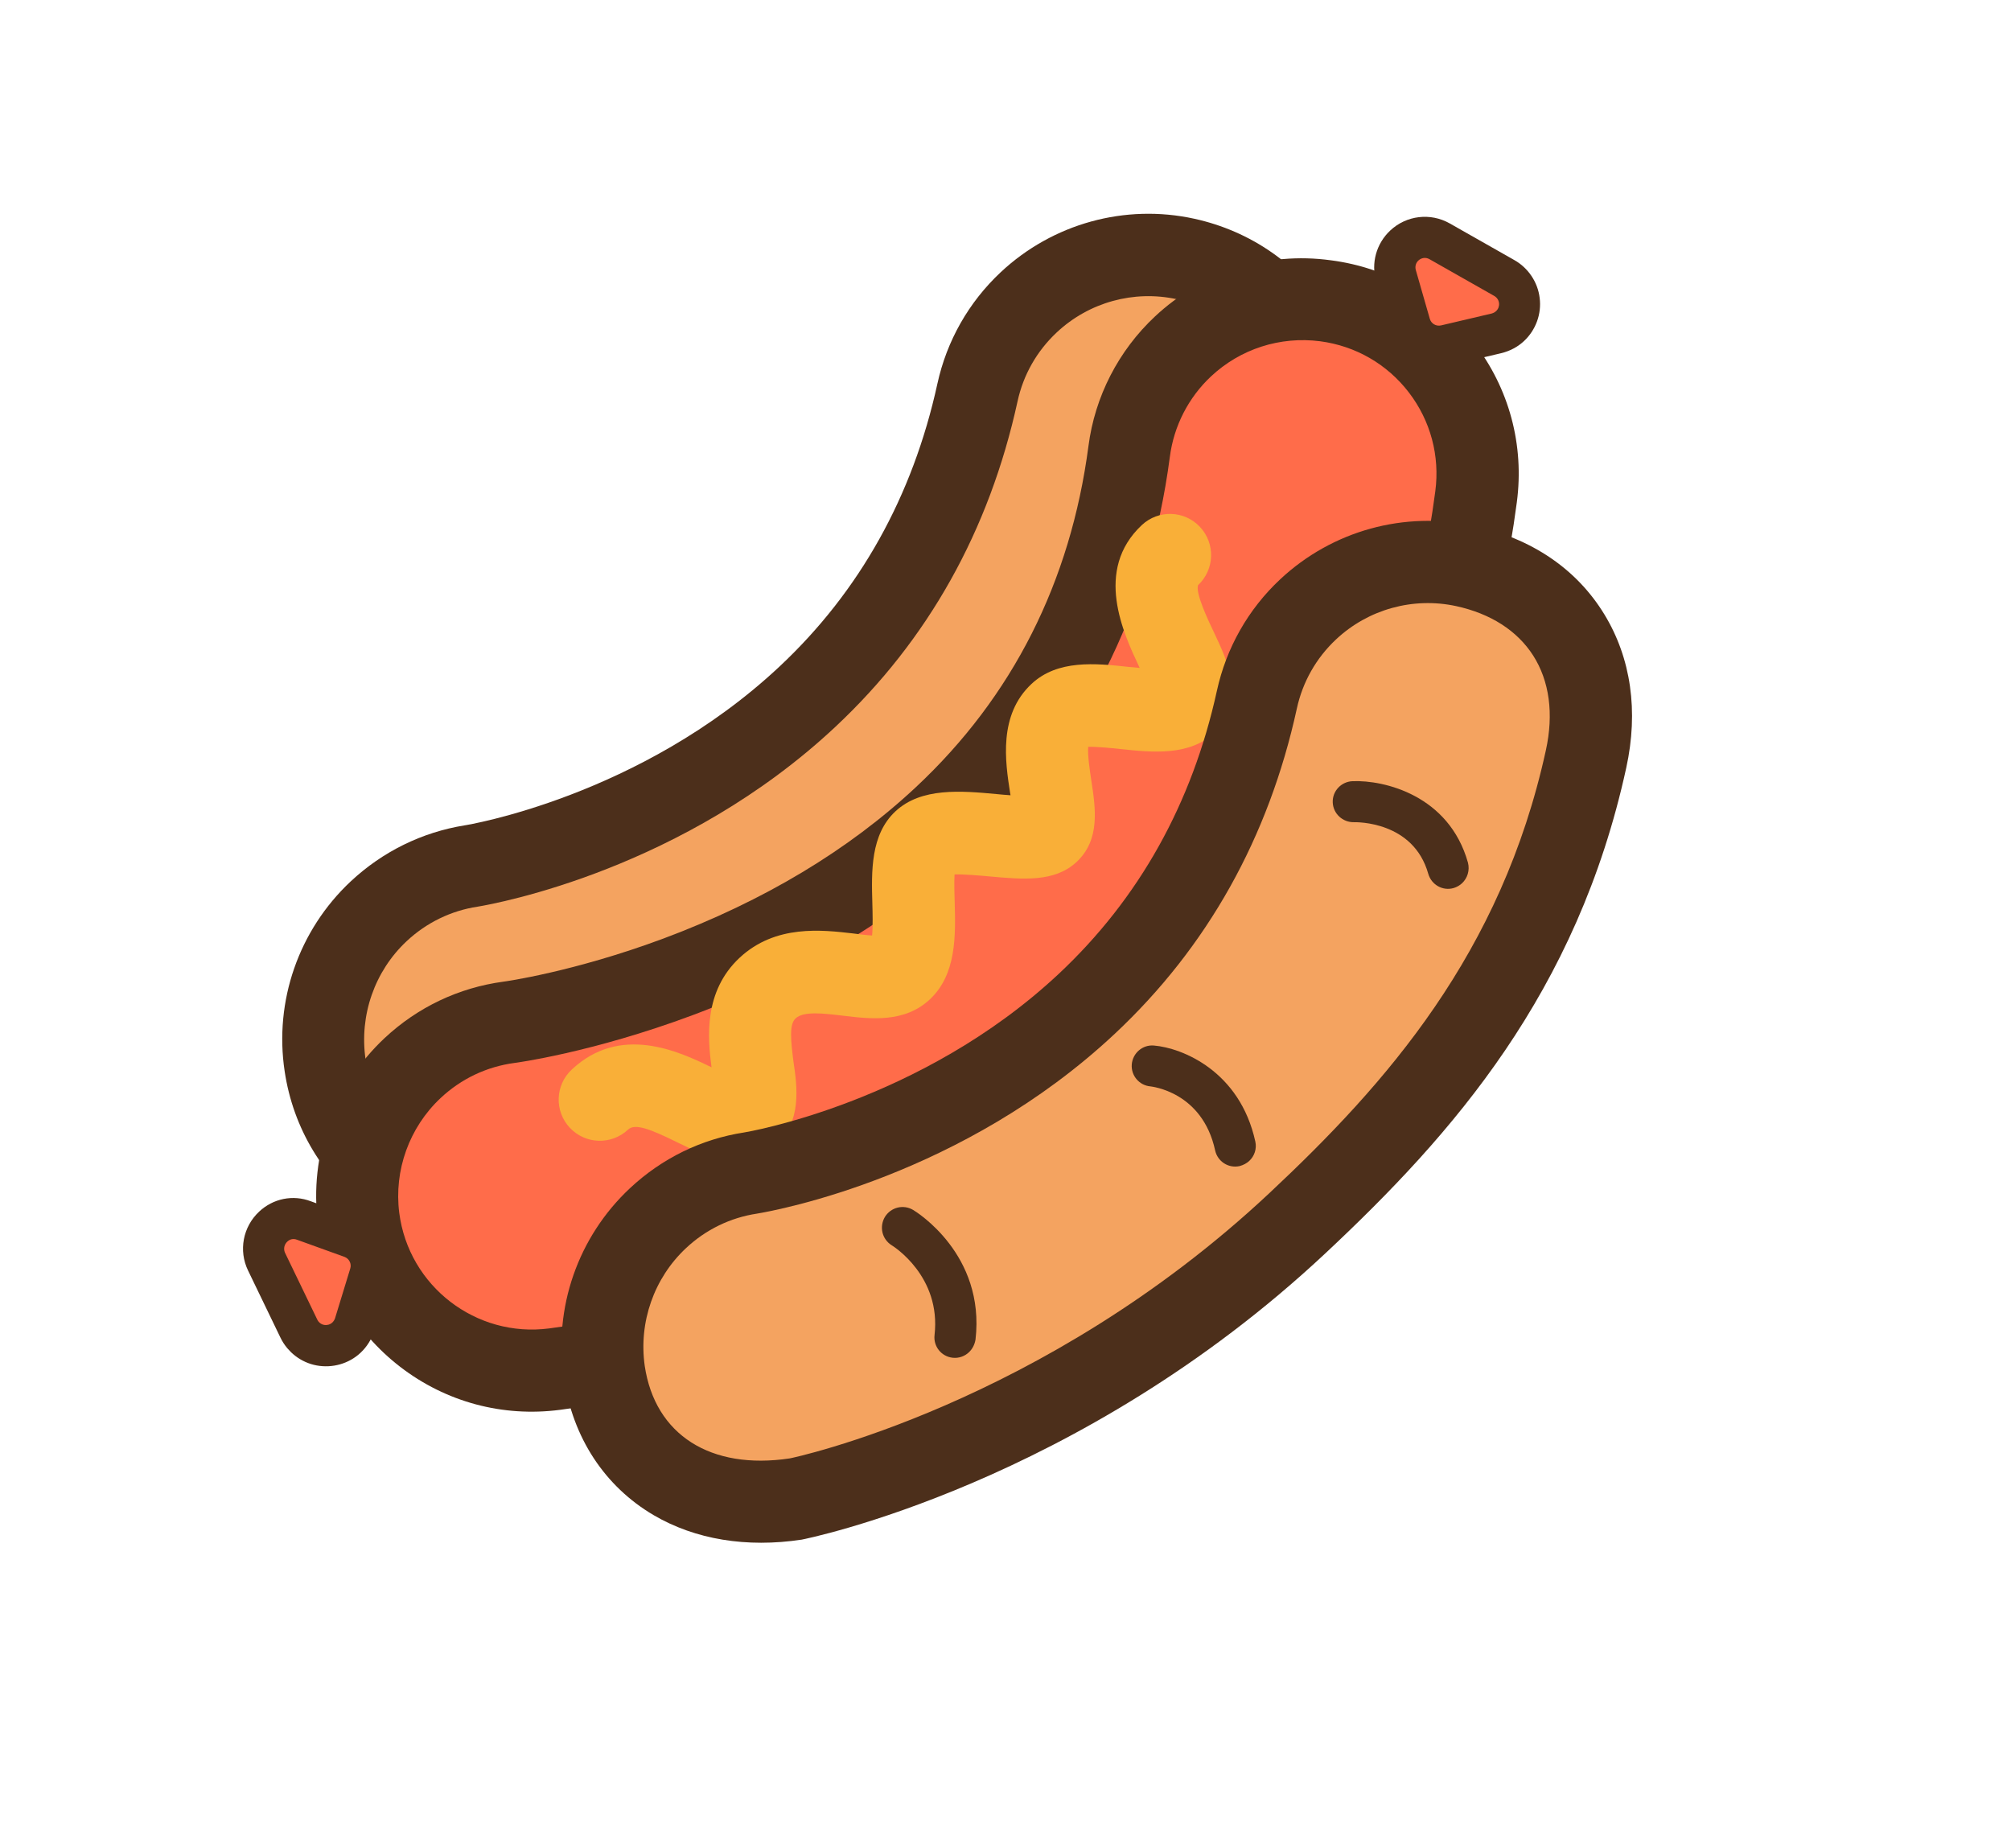 <svg width="37" height="34" viewBox="0 0 37 36" fill="none" xmlns="http://www.w3.org/2000/svg">
<g id="Hotdog" clip-path="url(#clip0_1_8962)">
<path id="Vector" d="M19.349 18.521C14.96 22.63 9.703 23.517 9.119 23.605C8.22 23.739 7.321 23.519 6.59 22.978C5.859 22.436 5.379 21.644 5.246 20.745C5.079 19.638 5.469 18.516 6.288 17.749C6.791 17.278 7.416 16.976 8.099 16.869C8.243 16.846 11.78 16.253 14.643 13.573C16.328 11.995 17.444 10.002 17.958 7.65C18.107 6.972 18.45 6.363 18.956 5.889C19.774 5.123 20.917 4.805 22.011 5.044C22.899 5.235 23.658 5.767 24.151 6.532C24.643 7.297 24.805 8.211 24.61 9.097C23.794 12.846 22.025 16.016 19.349 18.521Z" fill="#F4A360"/>
<path id="Vector_2" d="M19.895 19.103C15.5 23.218 10.248 24.237 9.24 24.399C8.131 24.565 7.021 24.289 6.117 23.622C5.212 22.954 4.622 21.975 4.457 20.865C4.251 19.498 4.732 18.116 5.744 17.168C6.364 16.588 7.132 16.21 7.965 16.076C7.992 16.073 11.383 15.524 14.094 12.986C15.657 11.523 16.693 9.668 17.173 7.475C17.356 6.638 17.783 5.887 18.407 5.302C19.42 4.354 20.83 3.965 22.18 4.261C23.279 4.502 24.218 5.155 24.823 6.099C25.429 7.045 25.631 8.17 25.392 9.268C24.539 13.178 22.69 16.487 19.895 19.103ZM6.834 18.332C6.21 18.916 5.911 19.773 6.032 20.625C6.244 22.046 7.573 23.029 8.996 22.816C9.218 22.783 14.49 21.975 18.8 17.939C21.351 15.552 23.042 12.52 23.828 8.93C23.977 8.251 23.853 7.553 23.477 6.967C23.102 6.381 22.519 5.976 21.837 5.828C21 5.646 20.126 5.887 19.499 6.474C19.11 6.838 18.846 7.303 18.734 7.821C18.184 10.335 16.991 12.468 15.185 14.158C12.229 16.925 8.618 17.593 8.216 17.66C7.699 17.738 7.22 17.971 6.834 18.332Z" fill="#4C2F1B"/>
<path id="Vector_3" d="M21.948 20.845C18.085 24.462 13.097 26.222 9.714 26.666C8.812 26.785 7.92 26.544 7.197 25.99C6.475 25.435 6.014 24.635 5.898 23.73C5.758 22.646 6.15 21.549 6.949 20.801C7.469 20.314 8.119 20.005 8.827 19.912C8.882 19.903 10.29 19.709 12.12 19.025C14.167 18.26 15.912 17.212 17.305 15.908C19.324 14.018 20.538 11.623 20.911 8.791C21.014 8.012 21.385 7.285 21.959 6.748C22.707 6.048 23.72 5.723 24.735 5.855C25.634 5.972 26.44 6.433 26.994 7.156C27.548 7.879 27.785 8.771 27.67 9.673C27.085 14.08 25.161 17.838 21.948 20.845Z" fill="#FF6C4A"/>
<path id="Vector_4" d="M22.499 21.434C18.501 25.176 13.328 27.001 9.82 27.461C8.704 27.606 7.6 27.309 6.71 26.625C5.823 25.942 5.253 24.951 5.106 23.835C4.931 22.497 5.416 21.145 6.404 20.22C7.048 19.618 7.848 19.238 8.718 19.121C8.73 19.12 10.078 18.936 11.841 18.279C13.791 17.55 15.446 16.557 16.76 15.327C18.638 13.569 19.767 11.335 20.116 8.689C20.24 7.727 20.7 6.83 21.412 6.164C22.338 5.297 23.587 4.898 24.839 5.07C25.95 5.213 26.939 5.784 27.627 6.676C28.313 7.566 28.609 8.67 28.461 9.785C27.855 14.378 25.849 18.297 22.499 21.434ZM7.496 21.387C6.885 21.959 6.583 22.797 6.69 23.627C6.875 25.053 8.185 26.061 9.61 25.875C12.87 25.449 17.68 23.751 21.404 20.264C24.478 17.386 26.318 13.787 26.873 9.569C26.964 8.88 26.781 8.196 26.358 7.644C25.934 7.092 25.32 6.738 24.629 6.647C23.849 6.547 23.075 6.796 22.504 7.331C22.064 7.743 21.779 8.299 21.702 8.897C21.305 11.917 20.01 14.473 17.852 16.493C16.382 17.869 14.548 18.973 12.4 19.775C10.439 20.506 8.95 20.703 8.935 20.704C8.394 20.776 7.896 21.012 7.496 21.387Z" fill="#4C2F1B"/>
<path id="Vector_5" d="M14.033 22.311C13.413 22.892 12.63 22.505 12.109 22.252C11.565 21.983 11.279 21.878 11.146 22.003C10.822 22.306 10.315 22.29 10.012 21.966C9.709 21.642 9.726 21.136 10.05 20.833C10.997 19.946 12.133 20.476 12.773 20.789C12.696 20.206 12.621 19.311 13.317 18.658C14.019 18.001 14.93 18.113 15.534 18.182C15.643 18.197 15.789 18.215 15.901 18.222C15.918 18.046 15.911 17.776 15.906 17.6C15.888 16.971 15.87 16.258 16.354 15.805C16.857 15.334 17.637 15.403 18.326 15.467C18.408 15.475 18.502 15.484 18.598 15.49C18.596 15.47 18.593 15.456 18.589 15.44C18.496 14.839 18.358 13.928 19.006 13.322C19.515 12.845 20.251 12.919 20.898 12.99C20.962 12.994 21.038 13.002 21.115 13.01C21.11 13.005 21.11 12.999 21.108 12.996C20.796 12.334 20.218 11.106 21.156 10.227C21.48 9.924 21.986 9.94 22.289 10.264C22.592 10.588 22.575 11.094 22.251 11.398C22.199 11.553 22.441 12.067 22.559 12.313C22.832 12.889 23.205 13.681 22.583 14.264C22.085 14.73 21.366 14.657 20.732 14.589C20.554 14.57 20.276 14.542 20.111 14.547C20.097 14.715 20.145 15.022 20.172 15.204C20.255 15.744 20.348 16.356 19.887 16.787C19.458 17.189 18.838 17.13 18.179 17.07C17.987 17.053 17.701 17.027 17.508 17.032C17.497 17.191 17.506 17.412 17.51 17.564C17.529 18.228 17.545 18.98 17.027 19.465C16.533 19.928 15.871 19.848 15.337 19.784C14.958 19.739 14.566 19.69 14.41 19.837C14.285 19.954 14.316 20.26 14.37 20.684C14.443 21.166 14.533 21.843 14.033 22.311Z" fill="#F9AF38"/>
<path id="Vector_6" d="M24.191 23.822C20.106 27.646 15.375 29.049 14.423 29.194C13.523 29.327 12.704 29.199 12.056 28.82C11.316 28.388 10.831 27.643 10.693 26.721C10.527 25.614 10.917 24.492 11.735 23.726C12.238 23.255 12.863 22.953 13.547 22.845C13.69 22.822 17.227 22.229 20.09 19.549C21.776 17.971 22.892 15.977 23.405 13.626C23.555 12.948 23.897 12.339 24.403 11.865C25.222 11.099 26.364 10.78 27.458 11.02C28.363 11.217 29.067 11.689 29.49 12.38C29.9 13.052 30.015 13.881 29.817 14.781C28.901 18.954 26.573 21.591 24.191 23.822Z" fill="#F4A360"/>
<path id="Vector_7" d="M24.735 24.409C19.914 28.924 14.583 29.979 14.53 29.989C13.456 30.151 12.456 29.987 11.647 29.513C10.691 28.951 10.069 28.003 9.897 26.841C9.69 25.474 10.171 24.092 11.184 23.144C11.806 22.562 12.575 22.186 13.408 22.058C13.438 22.054 16.847 21.488 19.538 18.968C21.101 17.504 22.137 15.65 22.618 13.456C22.801 12.62 23.227 11.868 23.851 11.284C24.864 10.336 26.274 9.947 27.624 10.242C28.748 10.486 29.627 11.082 30.166 11.966C30.687 12.82 30.834 13.853 30.593 14.955C29.637 19.339 27.213 22.09 24.735 24.409ZM12.276 24.311C11.652 24.895 11.351 25.753 11.472 26.605C11.672 27.948 12.754 28.637 14.295 28.407C14.341 28.4 19.222 27.377 23.637 23.243C25.924 21.102 28.16 18.574 29.027 14.614C29.183 13.904 29.097 13.264 28.778 12.766C28.468 12.284 27.951 11.952 27.28 11.806C26.442 11.625 25.568 11.866 24.941 12.453C24.553 12.816 24.289 13.282 24.176 13.8C23.627 16.314 22.433 18.447 20.628 20.137C17.67 22.907 14.06 23.572 13.658 23.639C13.141 23.717 12.662 23.949 12.276 24.311Z" fill="#4C2F1B"/>
<path id="Vector_8" d="M17.787 26.34C17.705 26.417 17.59 26.46 17.47 26.446C17.25 26.422 17.091 26.224 17.118 26.002C17.247 24.863 16.322 24.279 16.284 24.256C16.095 24.139 16.037 23.895 16.151 23.703C16.267 23.515 16.509 23.454 16.7 23.567C16.76 23.602 18.107 24.431 17.916 26.091C17.899 26.192 17.855 26.276 17.787 26.34ZM23.249 22.612C23.198 22.66 23.134 22.693 23.061 22.713C22.845 22.761 22.632 22.625 22.584 22.408C22.334 21.257 21.334 21.164 21.326 21.161C21.106 21.143 20.942 20.95 20.96 20.731C20.979 20.511 21.171 20.346 21.391 20.365C21.94 20.41 23.066 20.86 23.367 22.236C23.398 22.377 23.349 22.519 23.249 22.612Z" fill="#4C2F1B"/>
<path id="Vector_9" d="M27.394 17.204C27.348 17.247 27.292 17.278 27.231 17.297C27.017 17.359 26.798 17.234 26.736 17.02C26.446 15.992 25.335 16.014 25.289 16.015C25.069 16.019 24.884 15.85 24.875 15.63C24.866 15.409 25.04 15.225 25.26 15.216C25.878 15.191 27.14 15.491 27.509 16.802C27.548 16.953 27.499 17.105 27.394 17.204Z" fill="#4C2F1B"/>
<path id="Vector_10" d="M28.332 6.352C28.258 6.422 28.165 6.471 28.065 6.495L27.078 6.727C26.775 6.797 26.47 6.62 26.384 6.322L26.11 5.375C26.048 5.161 26.111 4.937 26.273 4.785C26.46 4.61 26.737 4.575 26.958 4.703L28.22 5.418C28.382 5.512 28.49 5.672 28.514 5.857C28.535 6.04 28.468 6.225 28.332 6.352Z" fill="#FF6C4A"/>
<path id="Vector_11" d="M26.544 5.074C26.598 5.024 26.681 5.004 26.759 5.048L28.021 5.764C28.137 5.831 28.143 5.98 28.058 6.059C28.035 6.081 28.007 6.096 27.974 6.106L26.986 6.338C26.889 6.36 26.795 6.305 26.767 6.213L26.493 5.259C26.474 5.187 26.495 5.119 26.544 5.074ZM25.996 4.489C25.723 4.745 25.619 5.124 25.72 5.482L25.994 6.43C26.14 6.933 26.656 7.234 27.166 7.112L28.154 6.88C28.324 6.839 28.478 6.759 28.603 6.641C28.831 6.428 28.946 6.113 28.906 5.803C28.87 5.496 28.683 5.218 28.413 5.066L27.151 4.35C26.778 4.14 26.311 4.194 25.996 4.489Z" fill="#4C2F1B"/>
<path id="Vector_12" d="M5.664 26.049C5.528 26.177 5.339 26.232 5.155 26.195C4.972 26.159 4.822 26.044 4.737 25.873L4.106 24.567C3.995 24.335 4.046 24.064 4.236 23.886C4.398 23.735 4.625 23.687 4.835 23.762L5.762 24.098C6.053 24.204 6.211 24.52 6.121 24.817L5.824 25.787C5.793 25.891 5.738 25.98 5.664 26.049Z" fill="#FF6C4A"/>
<path id="Vector_13" d="M4.508 24.185C4.556 24.139 4.623 24.119 4.696 24.147L5.624 24.482C5.714 24.516 5.765 24.616 5.735 24.709L5.438 25.68C5.426 25.712 5.408 25.739 5.386 25.76C5.3 25.84 5.152 25.824 5.093 25.704L4.462 24.397C4.429 24.317 4.454 24.235 4.508 24.185ZM3.96 23.6C3.645 23.895 3.555 24.358 3.745 24.749L4.376 26.056C4.513 26.338 4.776 26.54 5.08 26.596C5.389 26.653 5.709 26.562 5.936 26.349C6.061 26.232 6.155 26.081 6.204 25.917L6.501 24.946C6.655 24.444 6.389 23.91 5.894 23.734L4.966 23.398C4.618 23.266 4.233 23.344 3.96 23.6Z" fill="#4C2F1B"/>
</g>
<defs>
<clipPath id="clip0_1_8962">
<rect width="31.98" height="18.275" fill="white" transform="translate(0.544 22.026) rotate(-43.114)"/>
</clipPath>
</defs>
</svg>

